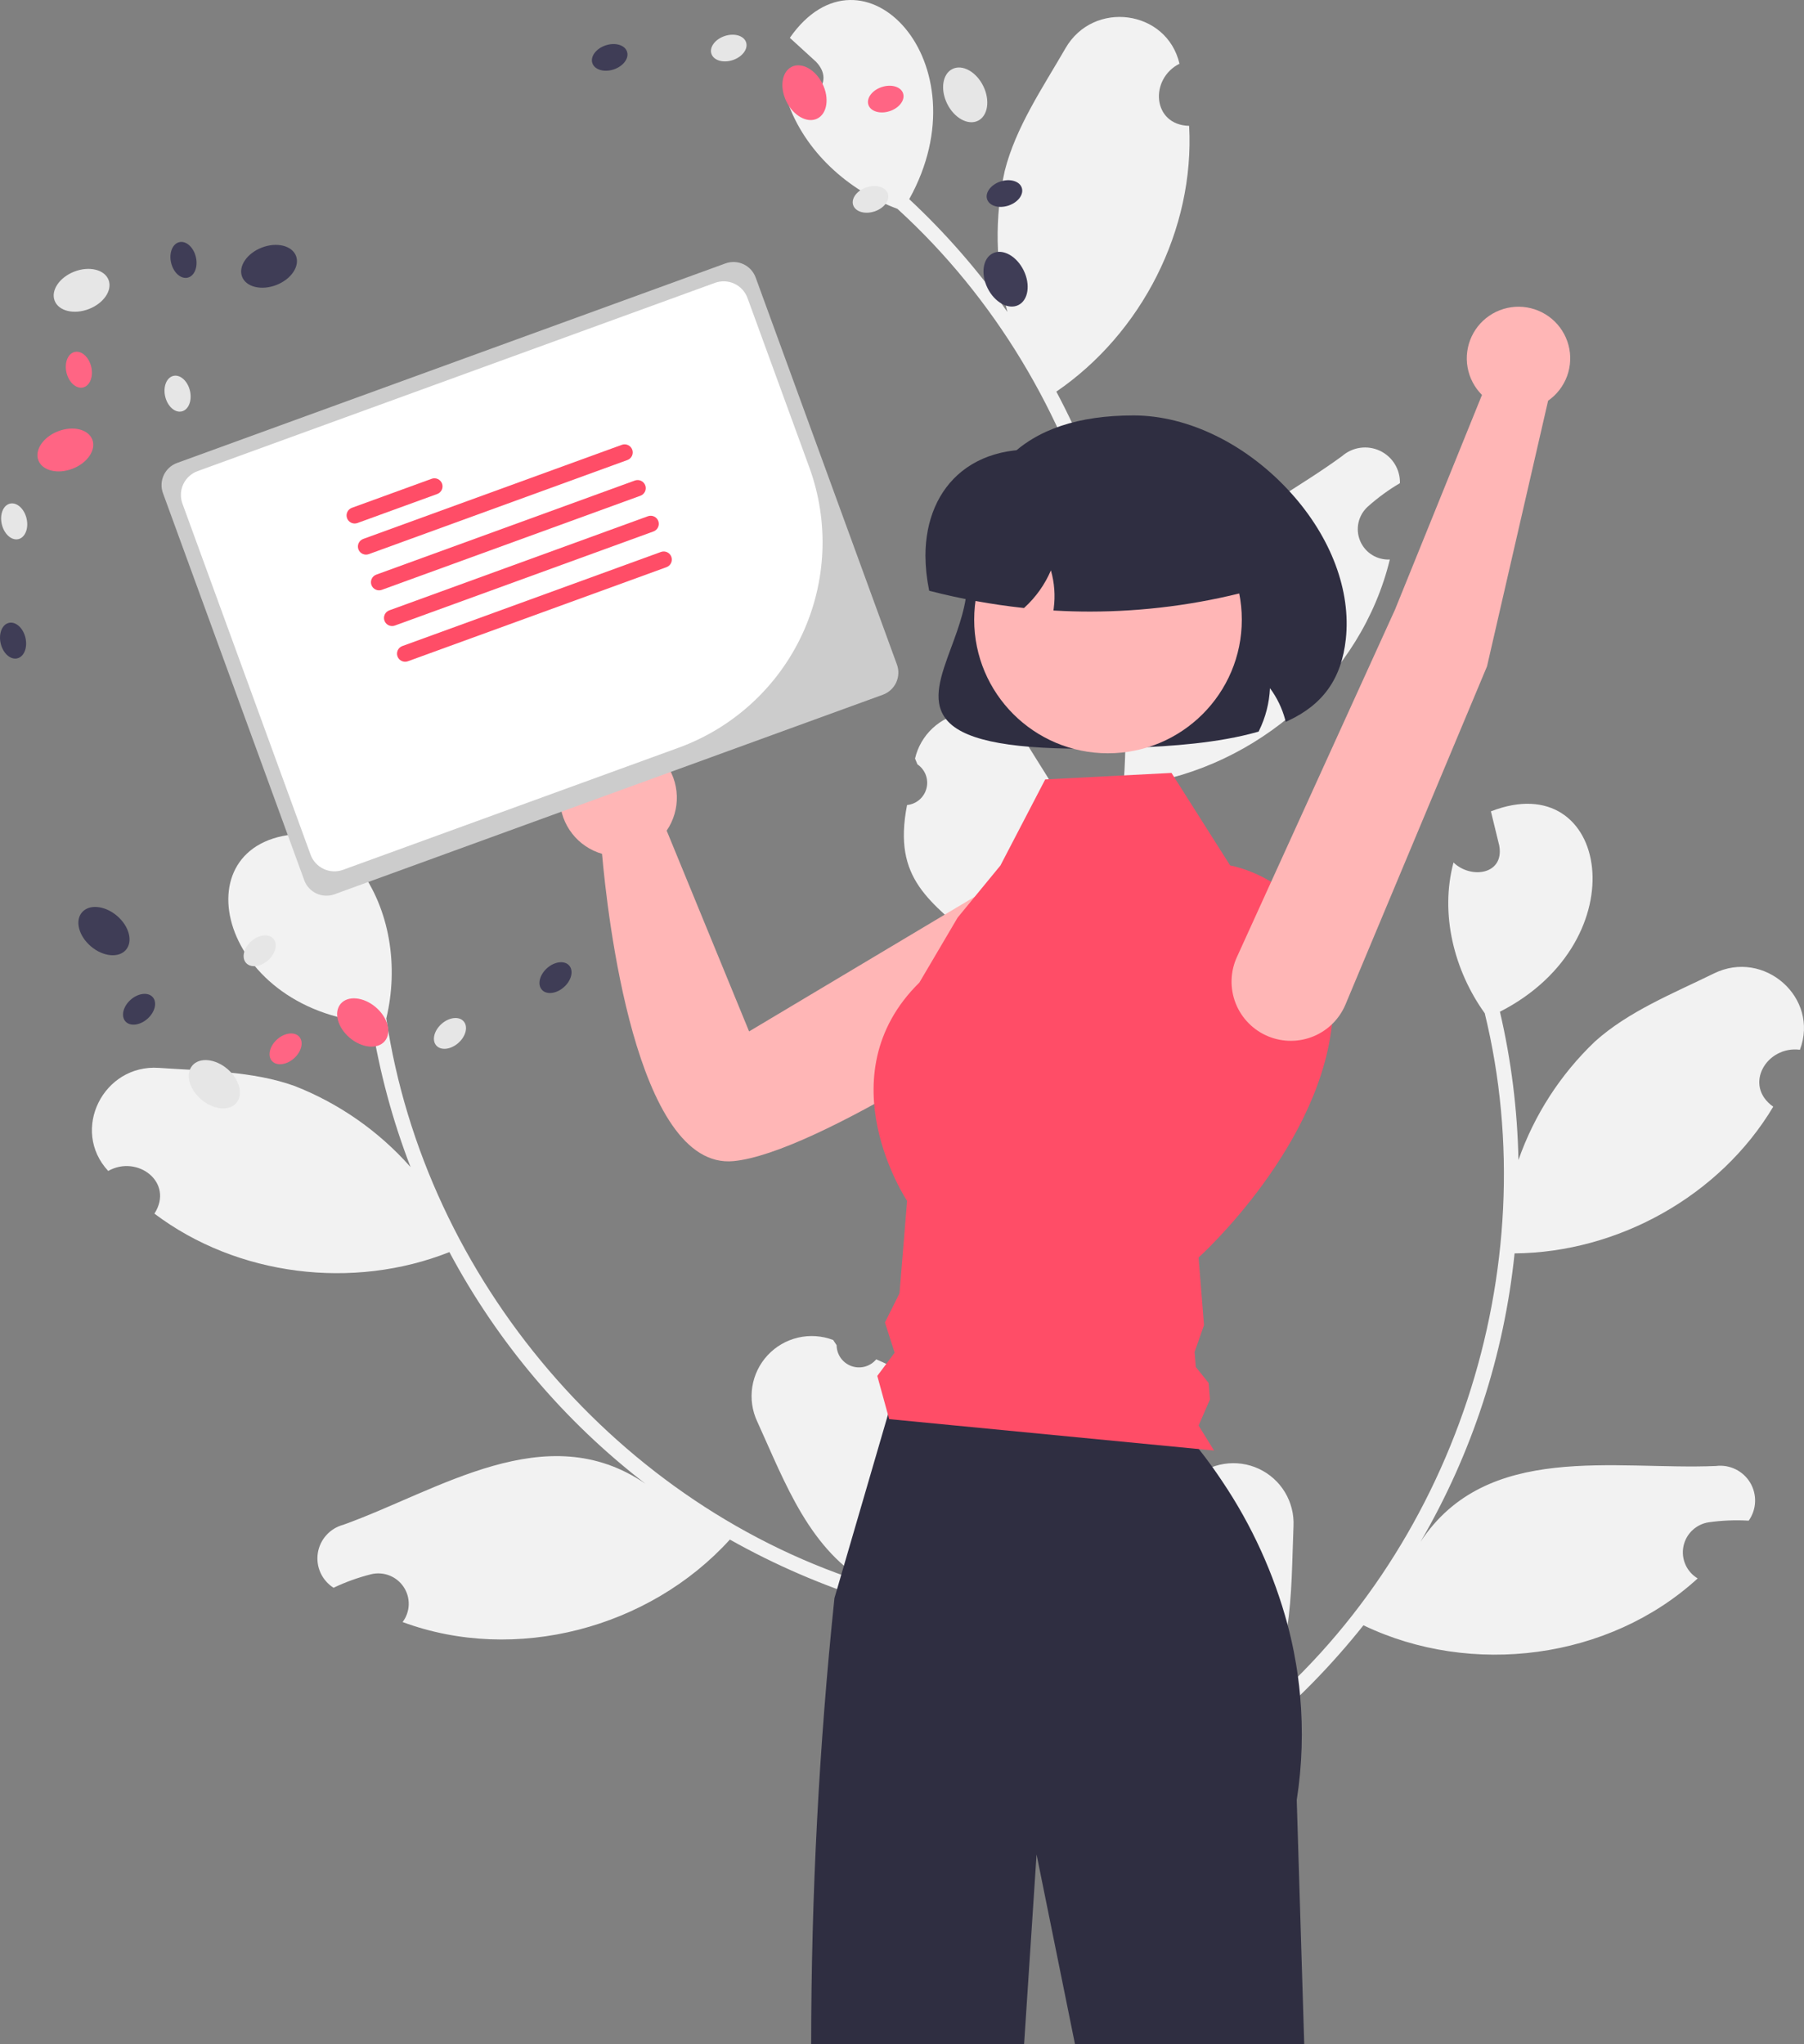 <svg width="300" height="340" viewBox="0 0 300 340" fill="none" xmlns="http://www.w3.org/2000/svg">
<rect x="0" y="0" width="300" height="340" fill="#808080" stroke="none"/>
<g clip-path="url(#clip0_1227_29888)">
<path d="M145.714 226.087C145.226 226.673 144.57 227.096 143.833 227.297C143.097 227.498 142.317 227.469 141.598 227.212C140.879 226.956 140.256 226.485 139.814 225.863C139.372 225.241 139.133 224.499 139.127 223.737C138.915 223.417 138.762 223.187 138.55 222.866C136.688 222.158 134.657 222.02 132.716 222.472C130.776 222.923 129.015 223.943 127.659 225.401C126.302 226.859 125.413 228.688 125.105 230.653C124.796 232.619 125.082 234.632 125.927 236.434C130.587 246.639 134.641 258.046 144.961 263.604C102.941 250.7 70.69 212.719 64.241 169.385C66.284 160.889 64.926 151.26 59.58 144.207C57.974 147.871 52.508 149.285 51.477 144.493C51.182 142.554 50.903 140.613 50.607 138.674C29.562 138.984 35.818 167.875 61.806 170.104C63.117 178.308 65.284 186.352 68.271 194.106C63.014 188.157 56.417 183.54 49.024 180.634C41.979 178.096 34.051 178.142 26.441 177.612C17.177 176.956 11.681 187.961 17.994 194.755C22.863 192.009 28.998 196.662 25.681 201.853C39.468 212.254 58.726 214.596 74.733 208.248C82.736 223.259 93.851 236.395 107.338 246.779C90.838 235.451 72.936 247.926 57.084 253.605C55.997 253.895 55.018 254.495 54.267 255.331C53.515 256.168 53.024 257.205 52.852 258.315C52.681 259.426 52.837 260.562 53.301 261.586C53.766 262.609 54.518 263.476 55.467 264.079C57.468 263.126 59.559 262.372 61.709 261.831C62.723 261.584 63.789 261.656 64.761 262.037C65.733 262.418 66.563 263.09 67.137 263.961C67.711 264.832 68.002 265.858 67.969 266.9C67.936 267.942 67.581 268.949 66.952 269.781C85.727 276.736 108.006 270.811 121.374 256.063C128.811 260.247 136.663 263.648 144.804 266.21L164.722 244.392C164.551 244.093 164.364 243.794 164.186 243.503C162.469 245.638 160.498 247.556 158.314 249.212C156.857 238.102 157.397 231.028 145.715 226.087L145.714 226.087Z" fill="#F2F2F2"/>
<path d="M192.871 251.726C193.544 252.085 194.312 252.229 195.07 252.138C195.828 252.047 196.54 251.725 197.108 251.217C197.677 250.709 198.076 250.038 198.25 249.296C198.425 248.554 198.367 247.776 198.084 247.068C198.159 246.691 198.214 246.421 198.29 246.044C199.746 244.686 201.576 243.794 203.543 243.481C205.511 243.169 207.527 243.45 209.334 244.289C211.14 245.128 212.655 246.487 213.683 248.191C214.711 249.896 215.206 251.868 215.105 253.855C214.644 265.061 215.198 277.153 207.739 286.187C241.782 258.408 257.304 211.085 246.908 168.523C241.806 161.424 239.427 151.995 241.714 143.45C244.585 146.238 250.181 145.489 249.326 140.662C248.867 138.755 248.392 136.853 247.934 134.945C267.541 127.305 272.66 156.418 249.434 168.272C251.319 176.364 252.35 184.63 252.513 192.936C255.135 185.447 259.5 178.686 265.249 173.209C270.816 168.205 278.176 165.262 285.023 161.904C293.355 157.808 302.602 165.929 299.322 174.599C293.775 173.89 289.85 180.511 294.884 184.068C286.043 198.894 269.093 208.318 251.87 208.467C250.129 225.384 244.796 241.736 236.228 256.434C247.23 239.728 268.522 244.538 285.348 243.826C286.465 243.685 287.598 243.872 288.61 244.364C289.622 244.855 290.468 245.631 291.047 246.594C291.625 247.558 291.91 248.67 291.866 249.792C291.823 250.915 291.453 252.001 290.802 252.918C288.589 252.788 286.368 252.878 284.172 253.187C283.14 253.34 282.179 253.808 281.423 254.527C280.668 255.246 280.153 256.181 279.95 257.204C279.747 258.226 279.866 259.287 280.29 260.239C280.714 261.192 281.423 261.99 282.319 262.525C267.559 276.037 244.687 278.942 226.736 270.32C221.429 276.995 215.441 283.102 208.869 288.542L182.182 275.839C182.227 275.497 182.287 275.15 182.342 274.813C184.739 276.144 187.289 277.177 189.937 277.889C187.09 267.051 183.917 260.702 192.87 251.726H192.871Z" fill="#F2F2F2"/>
<path d="M216.89 340H178.77L172.377 308.438L170.304 340H134.894C134.907 315.214 136.2 290.445 138.767 265.792L139.206 264.299L139.899 261.911L140.338 260.412L147.666 235.284L148.245 233.289H192.369C194.908 235.671 197.25 238.254 199.372 241.013C200.091 241.928 200.842 242.919 201.611 243.986C202.145 244.742 202.699 245.536 203.252 246.368C208.169 253.677 211.844 261.746 214.129 270.251V270.257C214.517 271.711 214.861 273.2 215.16 274.722V274.729C215.427 276.082 215.662 277.454 215.846 278.857C215.986 279.88 216.107 280.915 216.196 281.963C216.727 287.77 216.541 293.619 215.643 299.38L216.89 340Z" fill="#2F2E41"/>
<path d="M39.306 183.443C40.503 182.039 39.835 179.507 37.813 177.789C35.792 176.071 33.183 175.816 31.986 177.221C30.789 178.625 31.457 181.156 33.478 182.874C35.5 184.593 38.109 184.847 39.306 183.443Z" fill="#E6E6E6"/>
<path d="M48.899 176.02C50.151 174.905 50.535 173.295 49.758 172.426C48.981 171.556 47.336 171.756 46.085 172.871C44.833 173.987 44.448 175.596 45.225 176.466C46.003 177.335 47.647 177.136 48.899 176.02Z" fill="#FF6584"/>
<path d="M76.235 173.453C77.487 172.338 77.871 170.729 77.094 169.859C76.317 168.99 74.672 169.189 73.421 170.305C72.169 171.42 71.784 173.03 72.561 173.899C73.339 174.769 74.983 174.569 76.235 173.453Z" fill="#E6E6E6"/>
<path d="M63.977 173.172C65.174 171.768 64.505 169.237 62.484 167.519C60.463 165.8 57.854 165.546 56.657 166.95C55.46 168.354 56.128 170.886 58.149 172.604C60.171 174.322 62.78 174.577 63.977 173.172Z" fill="#FF6584"/>
<path d="M24.533 169.436C25.785 168.32 26.169 166.711 25.392 165.842C24.615 164.972 22.97 165.172 21.718 166.287C20.467 167.403 20.082 169.012 20.859 169.881C21.637 170.751 23.281 170.551 24.533 169.436Z" fill="#3F3D56"/>
<path d="M20.948 157.973C22.145 156.568 21.476 154.037 19.455 152.319C17.433 150.601 14.824 150.346 13.627 151.75C12.43 153.155 13.099 155.686 15.12 157.404C17.142 159.122 19.751 159.377 20.948 157.973Z" fill="#3F3D56"/>
<path d="M150.84 133.895C151.599 133.818 152.317 133.51 152.895 133.013C153.474 132.515 153.885 131.852 154.073 131.114C154.262 130.375 154.218 129.596 153.949 128.883C153.679 128.17 153.197 127.556 152.566 127.126C152.419 126.771 152.313 126.517 152.166 126.162C152.617 124.224 153.637 122.464 155.096 121.109C156.555 119.754 158.386 118.865 160.354 118.556C162.322 118.247 164.338 118.531 166.143 119.374C167.948 120.216 169.46 121.577 170.486 123.283C176.36 132.843 183.571 142.572 182.424 154.225C195.174 112.211 181.637 64.284 149.243 34.739C141.045 31.686 133.805 25.183 130.933 16.816C134.872 17.532 139.1 13.795 135.695 10.264C134.249 8.936 132.793 7.622 131.347 6.293C143.358 -10.966 163.863 10.352 151.2 33.124C157.282 38.792 162.754 45.08 167.527 51.885C165.522 44.207 165.371 36.164 167.086 28.417C168.912 21.163 173.379 14.623 177.189 8.023C181.818 -0.017 194.029 1.577 196.146 10.6C191.146 13.1 191.585 20.781 197.749 20.932C198.689 38.162 189.878 55.422 175.665 65.135C183.665 80.149 188.368 96.692 189.461 113.663C189.267 93.669 209.627 85.808 223.198 75.849C224.047 75.11 225.092 74.634 226.206 74.479C227.321 74.324 228.456 74.496 229.474 74.974C230.493 75.452 231.35 76.216 231.94 77.172C232.531 78.129 232.831 79.236 232.802 80.359C230.892 81.484 229.099 82.796 227.449 84.274C226.677 84.976 226.141 85.899 225.915 86.917C225.689 87.935 225.784 88.998 226.186 89.96C226.589 90.922 227.279 91.736 228.163 92.29C229.047 92.845 230.081 93.113 231.124 93.058C226.415 112.493 209.05 127.639 189.334 130.476C188.655 138.973 187.095 147.376 184.676 155.551L155.429 159.864C155.276 159.555 155.132 159.234 154.99 158.923C157.722 158.694 160.416 158.131 163.011 157.248C154.597 149.836 148.419 146.332 150.839 133.895L150.84 133.895Z" fill="#F2F2F2"/>
<path d="M180.256 124.53C166.94 124.53 159.718 122.905 157.196 119.437C154.97 116.377 156.462 112.339 158.19 107.664C159.432 104.303 160.839 100.495 160.839 96.725C160.839 78.391 170.148 69.095 188.508 69.095C197.643 69.095 207.451 73.941 214.745 82.057C221.376 89.436 224.68 98.268 223.808 106.287C223.094 112.864 220.028 117.189 214.161 119.899L213.818 120.057L213.72 119.693C213.214 117.805 212.356 116.029 211.193 114.458C211.079 116.924 210.457 119.341 209.364 121.555L209.301 121.682L209.166 121.72C202.525 123.609 194.644 124.121 188.52 124.355C185.54 124.471 182.785 124.53 180.256 124.53Z" fill="#2F2E41"/>
<path d="M183.885 150.075C183.375 148.577 182.514 147.222 181.374 146.123C180.235 145.023 178.849 144.211 177.332 143.754C175.815 143.297 174.211 143.207 172.652 143.493C171.093 143.778 169.626 144.431 168.37 145.397L124.572 171.546L110.867 138.152C112.025 136.456 112.615 134.437 112.553 132.386C112.491 130.334 111.78 128.355 110.521 126.732C109.263 125.108 107.522 123.925 105.549 123.351C103.575 122.777 101.471 122.842 99.536 123.536C97.602 124.23 95.938 125.519 94.782 127.216C93.626 128.913 93.038 130.933 93.102 132.984C93.167 135.036 93.88 137.014 95.141 138.636C96.401 140.258 98.143 141.439 100.117 142.011C100.962 151.641 105.656 194.681 121.987 193.117C135.714 191.802 169.804 169.13 180.392 161.269C182.086 160.013 183.337 158.252 183.965 156.24C184.593 154.229 184.565 152.07 183.885 150.075Z" fill="#FFB6B6"/>
<path d="M93.787 164.173C95.038 163.058 95.423 161.448 94.646 160.579C93.869 159.709 92.224 159.909 90.972 161.024C89.721 162.14 89.336 163.749 90.113 164.619C90.89 165.488 92.535 165.289 93.787 164.173Z" fill="#3F3D56"/>
<path d="M44.59 159.709C45.841 158.593 46.226 156.984 45.449 156.114C44.672 155.245 43.027 155.444 41.775 156.56C40.523 157.676 40.139 159.285 40.916 160.154C41.693 161.024 43.338 160.824 44.59 159.709Z" fill="#E6E6E6"/>
<path d="M173.816 129.634L194.817 128.554L204.571 143.945C204.571 143.945 222.924 147.009 221.652 168.605C220.38 190.202 199.322 209.152 199.322 209.152L200.222 220.399L198.659 224.86L198.859 227.364L200.992 230.017L201.212 232.76L199.322 237.1L201.892 241.256L147.867 236.03L145.892 228.843L148.774 224.984L147.164 219.951L149.584 215.109L150.846 199.731C150.846 199.731 137.04 179.019 152.889 163.419L159.249 152.621L166.367 143.95L173.816 129.634Z" fill="#FF4D67"/>
<path d="M2.873 109.501C4.008 109.233 4.616 107.693 4.229 106.063C3.843 104.433 2.609 103.329 1.473 103.597C0.338 103.866 -0.27 105.405 0.117 107.035C0.503 108.666 1.737 109.77 2.873 109.501Z" fill="#3F3D56"/>
<path d="M3.058 89.669C4.194 89.401 4.801 87.861 4.415 86.231C4.029 84.601 2.795 83.497 1.659 83.765C0.523 84.034 -0.084 85.573 0.302 87.203C0.689 88.834 1.923 89.938 3.058 89.669Z" fill="#E6E6E6"/>
<path d="M184.256 125.288C196.546 125.288 206.509 115.339 206.509 103.067C206.509 90.794 196.546 80.846 184.256 80.846C171.967 80.846 162.004 90.794 162.004 103.067C162.004 115.339 171.967 125.288 184.256 125.288Z" fill="#FFB6B6"/>
<path d="M181.277 101.72C179.359 101.72 177.443 101.666 175.527 101.558L175.185 101.539L175.23 101.2C175.512 99.079 175.353 96.922 174.763 94.865C173.762 97.207 172.271 99.309 170.392 101.031L170.285 101.128L170.143 101.112C164.94 100.544 159.786 99.605 154.717 98.303L154.523 98.254L154.485 98.058C154.106 96.201 153.91 94.313 153.899 92.418C153.899 86.501 156.048 81.521 159.949 78.395C164.195 74.992 170.282 73.946 177.094 75.447H198.876C201.271 75.449 203.567 76.4 205.26 78.091C206.953 79.782 207.906 82.075 207.908 84.466V98.241L207.671 98.303C199.055 100.564 190.185 101.712 181.277 101.72Z" fill="#2F2E41"/>
<path d="M12.074 77.955C14.55 76.998 16.016 74.828 15.35 73.109C14.683 71.389 12.136 70.77 9.66 71.728C7.185 72.684 5.718 74.854 6.385 76.574C7.051 78.294 9.599 78.912 12.074 77.955Z" fill="#FF6584"/>
<path d="M30.229 68.424C31.365 68.156 31.972 66.617 31.586 64.986C31.2 63.356 29.966 62.252 28.83 62.52C27.694 62.789 27.087 64.328 27.473 65.959C27.86 67.589 29.093 68.693 30.229 68.424Z" fill="#E6E6E6"/>
<path d="M13.813 64.444C14.949 64.175 15.556 62.636 15.17 61.005C14.784 59.375 13.55 58.271 12.414 58.54C11.278 58.808 10.671 60.347 11.057 61.978C11.444 63.608 12.678 64.712 13.813 64.444Z" fill="#FF6584"/>
<path d="M14.777 51.399C17.253 50.442 18.72 48.273 18.053 46.553C17.386 44.833 14.839 44.215 12.363 45.172C9.888 46.129 8.421 48.298 9.088 50.018C9.755 51.738 12.302 52.356 14.777 51.399Z" fill="#E6E6E6"/>
<path d="M169.345 50.743C171.003 49.929 171.396 47.341 170.225 44.962C169.053 42.584 166.76 41.315 165.103 42.129C163.446 42.943 163.052 45.531 164.224 47.909C165.395 50.288 167.688 51.557 169.345 50.743Z" fill="#3F3D56"/>
<path d="M31.213 46.181C32.348 45.913 32.956 44.374 32.569 42.743C32.183 41.113 30.949 40.009 29.813 40.278C28.677 40.546 28.07 42.085 28.456 43.716C28.843 45.346 30.077 46.45 31.213 46.181Z" fill="#3F3D56"/>
<path d="M45.948 47.406C48.424 46.449 49.89 44.279 49.224 42.56C48.557 40.84 46.01 40.222 43.534 41.179C41.059 42.136 39.592 44.306 40.259 46.025C40.925 47.745 43.473 48.363 45.948 47.406Z" fill="#3F3D56"/>
<path d="M29.438 77.003C28.463 77.359 27.669 78.087 27.231 79.026C26.793 79.966 26.745 81.041 27.1 82.016L50.598 146.404C50.955 147.377 51.684 148.17 52.625 148.608C53.566 149.046 54.643 149.093 55.619 148.739L146.821 115.547C147.796 115.191 148.59 114.464 149.028 113.524C149.466 112.584 149.514 111.509 149.159 110.534L125.661 46.146C125.304 45.173 124.575 44.38 123.634 43.942C122.693 43.504 121.616 43.457 120.64 43.811L29.438 77.003Z" fill="#CCCCCC"/>
<path d="M112.877 124.351L57.052 144.668C56.002 145.049 54.843 144.998 53.83 144.527C52.817 144.056 52.032 143.202 51.649 142.154L30.335 83.755C29.954 82.706 30.005 81.549 30.477 80.538C30.948 79.526 31.803 78.743 32.852 78.359L118.901 47.043C119.951 46.663 121.11 46.713 122.123 47.184C123.136 47.656 123.92 48.509 124.304 49.557L134.602 77.775C137.895 86.829 137.457 96.817 133.384 105.549C129.311 114.281 121.936 121.043 112.877 124.351Z" fill="white"/>
<path d="M72.708 82.163L59.442 86.99C59.276 87.051 59.099 87.078 58.922 87.071C58.745 87.063 58.571 87.021 58.411 86.946C58.25 86.871 58.106 86.766 57.986 86.635C57.867 86.505 57.774 86.353 57.713 86.186C57.653 86.02 57.625 85.844 57.633 85.667C57.641 85.491 57.683 85.317 57.758 85.157C57.833 84.997 57.938 84.853 58.069 84.733C58.199 84.614 58.352 84.521 58.519 84.46L71.784 79.632C72.12 79.51 72.491 79.526 72.815 79.677C73.14 79.828 73.391 80.101 73.513 80.436C73.635 80.772 73.619 81.142 73.468 81.466C73.317 81.79 73.044 82.04 72.708 82.163H72.708Z" fill="#FF4D67"/>
<path d="M104.334 76.514L61.33 92.165C61.164 92.225 60.987 92.253 60.81 92.245C60.633 92.238 60.459 92.196 60.298 92.121C60.138 92.046 59.993 91.941 59.873 91.811C59.754 91.68 59.661 91.528 59.6 91.361C59.539 91.195 59.512 91.018 59.52 90.842C59.528 90.665 59.57 90.491 59.645 90.331C59.72 90.171 59.826 90.026 59.956 89.907C60.087 89.787 60.24 89.695 60.407 89.635L103.411 73.984C103.577 73.923 103.754 73.896 103.93 73.904C104.107 73.912 104.281 73.954 104.442 74.028C104.602 74.103 104.746 74.209 104.866 74.339C104.986 74.469 105.078 74.622 105.139 74.788C105.2 74.954 105.227 75.131 105.219 75.307C105.212 75.484 105.169 75.657 105.095 75.818C105.02 75.978 104.914 76.122 104.784 76.241C104.653 76.361 104.5 76.454 104.334 76.514Z" fill="#FF4D67"/>
<path d="M106.501 82.453L63.498 98.104C63.331 98.164 63.154 98.192 62.978 98.184C62.801 98.176 62.627 98.134 62.467 98.059C62.306 97.985 62.162 97.879 62.042 97.749C61.922 97.618 61.83 97.466 61.769 97.3C61.708 97.134 61.681 96.957 61.689 96.781C61.696 96.604 61.739 96.43 61.814 96.27C61.888 96.11 61.994 95.966 62.124 95.846C62.255 95.727 62.408 95.634 62.574 95.574L105.578 79.923C105.914 79.801 106.284 79.818 106.608 79.969C106.932 80.119 107.183 80.392 107.305 80.728C107.427 81.063 107.411 81.433 107.261 81.757C107.11 82.08 106.837 82.331 106.501 82.453Z" fill="#FF4D67"/>
<path d="M108.669 88.392L65.665 104.043C65.499 104.104 65.322 104.131 65.145 104.124C64.968 104.116 64.794 104.074 64.633 103.999C64.473 103.925 64.328 103.819 64.208 103.689C64.089 103.559 63.996 103.406 63.935 103.24C63.874 103.073 63.847 102.897 63.855 102.72C63.862 102.543 63.905 102.37 63.98 102.209C64.055 102.049 64.161 101.905 64.291 101.785C64.422 101.666 64.575 101.573 64.742 101.513L107.745 85.862C107.912 85.802 108.089 85.775 108.265 85.782C108.442 85.79 108.616 85.832 108.777 85.907C108.937 85.982 109.081 86.087 109.201 86.217C109.321 86.348 109.413 86.5 109.474 86.666C109.535 86.833 109.562 87.009 109.554 87.186C109.547 87.362 109.504 87.536 109.429 87.696C109.355 87.856 109.249 88 109.119 88.12C108.988 88.239 108.835 88.332 108.669 88.392Z" fill="#FF4D67"/>
<path d="M110.836 94.332L67.832 109.982C67.496 110.105 67.126 110.089 66.802 109.938C66.477 109.787 66.226 109.514 66.104 109.178C65.981 108.843 65.998 108.472 66.149 108.149C66.3 107.825 66.573 107.574 66.909 107.452L109.913 91.802C110.079 91.741 110.256 91.714 110.433 91.722C110.61 91.729 110.783 91.772 110.944 91.846C111.104 91.921 111.249 92.026 111.368 92.157C111.488 92.287 111.581 92.439 111.641 92.606C111.702 92.772 111.729 92.948 111.722 93.125C111.714 93.302 111.672 93.475 111.597 93.635C111.522 93.796 111.416 93.939 111.286 94.059C111.155 94.178 111.003 94.271 110.836 94.332H110.836Z" fill="#FF4D67"/>
<path d="M247.287 110.826L223.742 167.091C222.738 169.472 220.836 171.362 218.448 172.355C216.059 173.348 213.376 173.364 210.976 172.398C209.734 171.899 208.608 171.152 207.665 170.204C206.722 169.255 205.982 168.125 205.491 166.882C205 165.639 204.767 164.309 204.807 162.973C204.847 161.637 205.16 160.323 205.725 159.112L231.977 101.415L246.448 65.686C245.198 64.44 244.362 62.84 244.053 61.104C243.745 59.367 243.979 57.578 244.725 55.979C245.47 54.38 246.69 53.049 248.22 52.167C249.749 51.285 251.513 50.894 253.273 51.048C255.032 51.202 256.701 51.893 258.054 53.027C259.406 54.161 260.376 55.684 260.832 57.388C261.288 59.092 261.207 60.894 260.601 62.551C259.995 64.208 258.893 65.638 257.445 66.647L247.287 110.826Z" fill="#FFB6B6"/>
<path d="M145.428 35.163C147.021 34.636 148.014 33.311 147.647 32.205C147.279 31.099 145.691 30.629 144.098 31.157C142.506 31.684 141.513 33.008 141.88 34.114C142.247 35.221 143.836 35.69 145.428 35.163Z" fill="#E6E6E6"/>
<path d="M167.703 34.193C169.295 33.665 170.288 32.341 169.921 31.235C169.554 30.129 167.965 29.659 166.373 30.186C164.78 30.714 163.787 32.038 164.154 33.144C164.522 34.25 166.11 34.72 167.703 34.193Z" fill="#3F3D56"/>
<path d="M147.962 18.484C149.554 17.956 150.547 16.632 150.18 15.526C149.813 14.42 148.224 13.95 146.631 14.478C145.039 15.005 144.046 16.329 144.413 17.435C144.78 18.542 146.369 19.011 147.962 18.484Z" fill="#FF6584"/>
<path d="M162.632 20.086C164.289 19.273 164.682 16.684 163.511 14.306C162.339 11.927 160.046 10.658 158.389 11.472C156.732 12.286 156.338 14.874 157.51 17.253C158.681 19.631 160.974 20.9 162.632 20.086Z" fill="#E6E6E6"/>
<path d="M135.904 19.724C137.561 18.91 137.955 16.322 136.783 13.944C135.612 11.565 133.319 10.296 131.662 11.11C130.005 11.924 129.611 14.512 130.782 16.891C131.954 19.269 134.247 20.538 135.904 19.724Z" fill="#FF6584"/>
<path d="M102.055 11.549C103.648 11.021 104.641 9.697 104.274 8.591C103.906 7.485 102.318 7.015 100.725 7.542C99.133 8.07 98.139 9.394 98.507 10.5C98.874 11.606 100.463 12.076 102.055 11.549Z" fill="#3F3D56"/>
<path d="M121.855 9.995C123.448 9.468 124.441 8.144 124.073 7.038C123.706 5.931 122.117 5.462 120.525 5.989C118.933 6.516 117.939 7.841 118.307 8.947C118.674 10.053 120.263 10.523 121.855 9.995Z" fill="#E6E6E6"/>
</g>
<defs>
<clipPath id="clip0_1227_29888">
<rect width="300" height="340" fill="white"/>
</clipPath>
</defs>
</svg>
